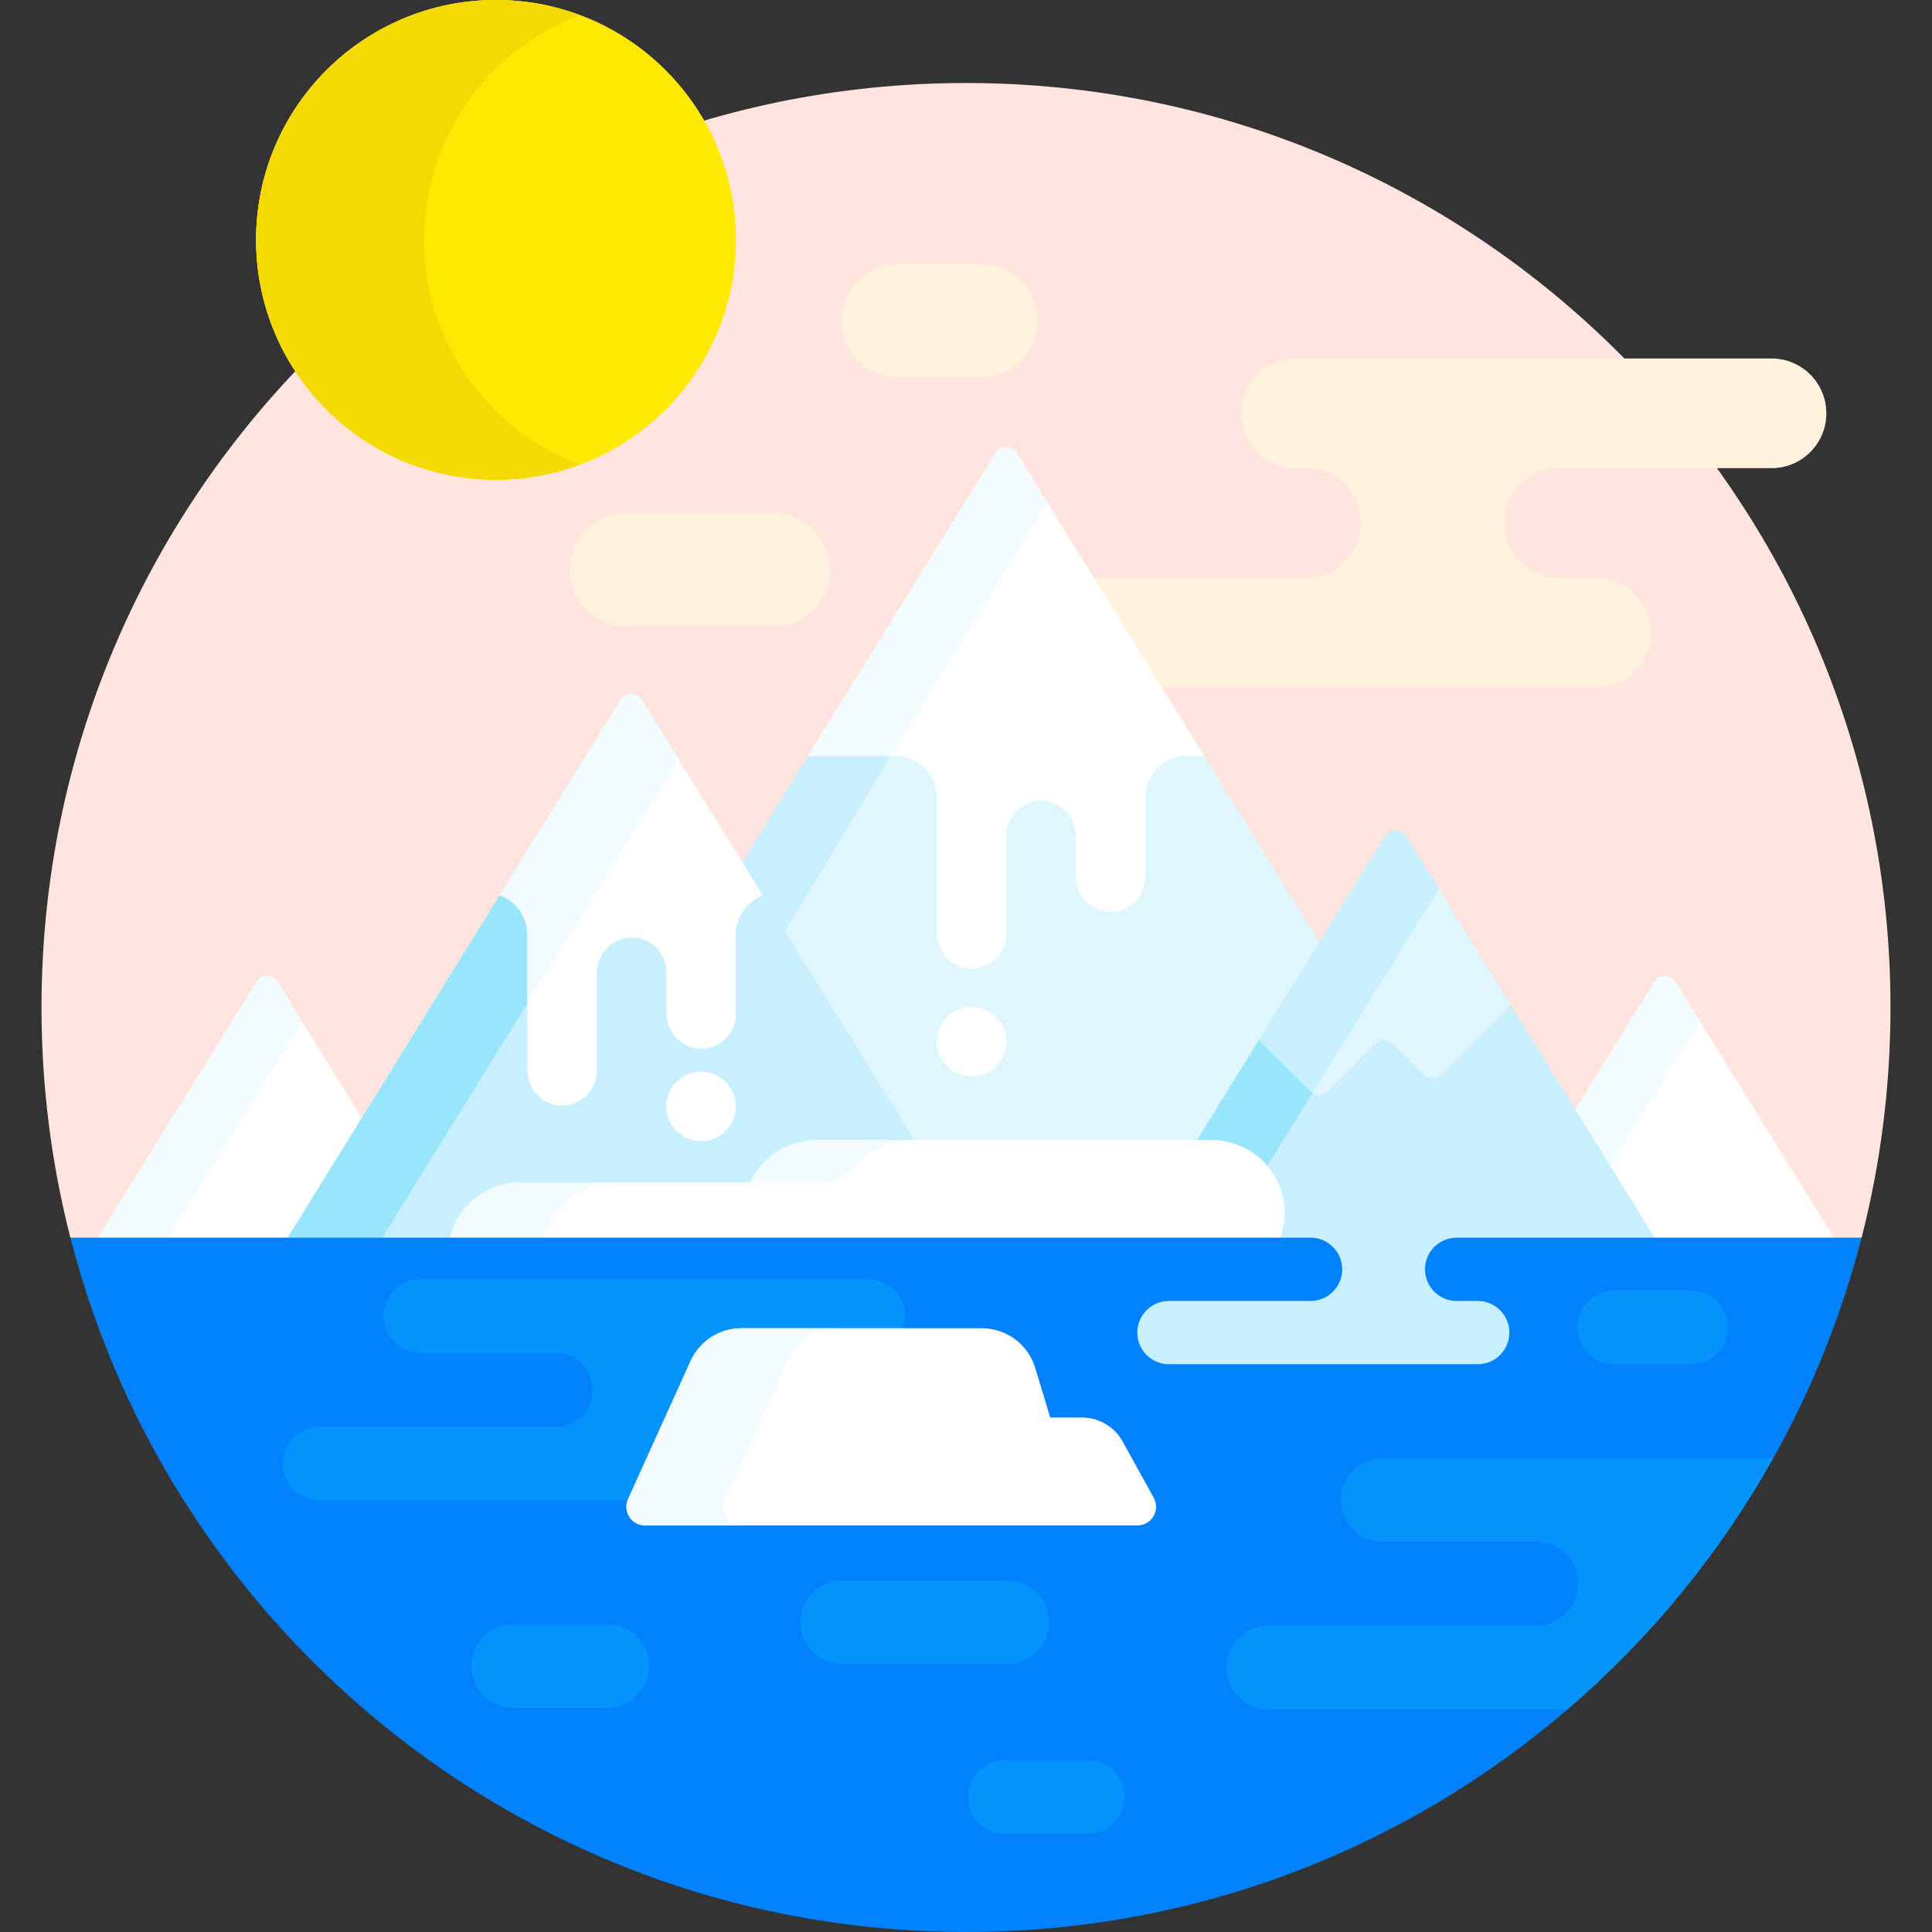 <svg id="Capa_1" enable-background="new 0 0 512 512" height="512" viewBox="0 0 512 512" width="512" xmlns="http://www.w3.org/2000/svg"><rect x="0" y="0" width="512" height="512" fill="#333333" stroke="none"/><g><path d="m256 22c-135.31 0-245 109.69-245 245 0 21.06 2.66 41.498 7.657 61l5.934 1h462.818l5.934-1c4.997-19.502 7.657-39.94 7.657-61 0-135.31-109.69-245-245-245z" fill="#ffe5de"/><path d="m469.464 95h-125.978c-8.028 0-14.536 6.508-14.536 14.536s6.508 14.536 14.536 14.536h2.638c8.028 0 14.536 6.508 14.536 14.536s-6.508 14.536-14.536 14.536h-57.397l18.002 29.072h116.22c8.028 0 14.536-6.508 14.536-14.536s-6.508-14.536-14.536-14.536h-9.691c-8.028 0-14.536-6.508-14.536-14.536s6.508-14.536 14.536-14.536h56.205c8.028 0 14.536-6.508 14.536-14.536s-6.507-14.536-14.535-14.536z" fill="#fff3de"/><g><g><path d="m486.621 329-42.557-68.728c-1.296-2.094-4.342-2.094-5.638 0l-42.557 68.728z" fill="#fff"/><path d="m426.691 308.904 23.743-38.344-6.37-10.288c-1.296-2.094-4.342-2.094-5.638 0l-20.924 33.792z" fill="#f2fbff"/><g><g><path d="m241.744 303.137h76.037l32.5-52.486-31.154-50.312-1.795-1h-2.753c-6.646 0-12.053 5.407-12.053 12.053v21.062c0 4.527-3.683 8.21-8.21 8.21-.182 0-.364-.006-.549-.018-4.297-.278-7.662-4.015-7.662-8.508v-10.738c0-5.63-4.581-10.211-10.211-10.211-.225 0-.45.007-.678.022-5.346.347-9.532 4.96-9.532 10.504v25.781c0 4.527-3.684 8.21-8.211 8.21-.182 0-.364-.006-.548-.018-4.296-.278-7.662-4.015-7.662-8.508v-35.79c0-6.646-5.407-12.053-12.053-12.053l-21.268-.005-1.799 1.005-18.027 29.113z" fill="#dff6fd"/></g><g><path d="m237.766 199.366c-.185-.008-.368-.028-.555-.028l-21.268-.005-1.799 1.005-18.027 29.113 11.297 18.244 28.613-47.356z" fill="#c8effe"/></g><path d="m391.617 343.766h-5.589c-4.071 0-7.383-3.312-7.383-7.383s3.312-7.383 7.383-7.383h53.106l-66.453-107.32c-1.296-2.094-4.342-2.094-5.638 0l-66.453 107.32h46.723c4.071 0 7.383 3.312 7.383 7.383s-3.312 7.383-7.383 7.383h-37.537c-5.174 0-9.383 4.209-9.383 9.383s4.209 9.383 9.383 9.383h81.842c5.174 0 9.383-4.209 9.383-9.383s-4.21-9.383-9.384-9.383z" fill="#c8effe"/><path d="m321.128 302.136c5.883 0 11.166 2.67 14.72 6.85l45.448-73.396-8.614-13.911c-1.296-2.094-4.342-2.094-5.638 0l-49.819 80.457z" fill="#99e6fc"/><path d="m116.131 329-42.557-68.728c-1.296-2.094-4.342-2.094-5.638 0l-42.557 68.728z" fill="#fff"/><path d="m79.994 270.64-6.42-10.368c-1.296-2.094-4.342-2.094-5.638 0l-42.557 68.728h18.478z" fill="#f2fbff"/><path d="m258.935 329-88.841-143.476c-1.296-2.094-4.342-2.094-5.638 0l-88.842 143.476z" fill="#c8effe"/><path d="m170.093 185.524c-1.296-2.094-4.342-2.094-5.638 0l-88.841 143.476h25.065l79.128-127.789z" fill="#99e6fc"/><path d="m321.128 302.136h-104.815c-7.726 0-14.413 4.603-17.503 11.194h-60.854c-9.381 0-17.247 6.774-18.974 15.67h219.944c.988-2.317 1.536-4.862 1.536-7.529.001-10.634-8.7-19.335-19.334-19.335z" fill="#fff"/><g fill="#f2fbff"><path d="m241.331 302.136h-25.018c-7.726 0-14.413 4.603-17.503 11.194h19.457c3.03 0 5.966-1.303 7.826-3.695 3.541-4.552 9.057-7.499 15.238-7.499z"/><path d="m162.974 313.33h-25.018c-9.381 0-17.247 6.774-18.974 15.67h25.018c1.726-8.896 9.593-15.67 18.974-15.67z"/></g></g><path d="m319.127 200.338-49.672-80.219c-1.296-2.094-4.342-2.094-5.638 0l-49.672 80.219h23.066c6.104 0 11.053 4.948 11.053 11.053v35.79c0 4.906 3.702 9.189 8.598 9.506 5.364.347 9.824-3.901 9.824-9.191v-25.781c0-4.906 3.702-9.189 8.597-9.506 5.364-.347 9.824 3.901 9.824 9.191v10.737c0 4.906 3.702 9.189 8.597 9.506 5.364.347 9.824-3.901 9.824-9.191v-21.061c0-6.104 4.948-11.053 11.053-11.053z" fill="#fff"/><g><path d="m269.454 120.119c-1.296-2.094-4.342-2.094-5.638 0l-49.672 80.219h21.883l41.55-67.102z" fill="#f2fbff"/></g><g fill="#fff"><path d="m139.747 247.662v35.79c0 4.906 3.702 9.189 8.597 9.506 5.364.347 9.824-3.901 9.824-9.19v-25.781c0-4.906 3.702-9.189 8.597-9.506 5.364-.347 9.824 3.901 9.824 9.191v10.737c0 4.906 3.702 9.189 8.597 9.506 5.364.347 9.824-3.901 9.824-9.191v-21.061c0-4.733 2.983-8.753 7.166-10.326l-32.083-51.812c-1.296-2.094-4.342-2.094-5.638 0l-32.039 51.742c4.27 1.528 7.331 5.599 7.331 10.395z"/><circle cx="257.474" cy="276.049" r="9.211"/><circle cx="185.789" cy="293.211" r="9.211"/></g><path d="m347.348 289.178c1.295 1.295 3.394 1.295 4.689 0l12.442-12.442c1.295-1.295 3.394-1.295 4.689 0l8.021 8.021c1.295 1.295 3.394 1.295 4.689 0l18.441-18.441-27.639-44.636c-1.296-2.094-4.342-2.094-5.638 0l-33.344 53.85z" fill="#dff6fd"/></g><g><g><circle cx="131.434" cy="63.566" fill="#fee903" r="63.566"/></g><g><circle cx="131.434" cy="63.566" fill="#fee903" r="63.566"/></g><path d="m112.382 63.566c0-27.275 17.182-50.529 41.309-59.551-6.928-2.59-14.425-4.015-22.257-4.015-35.106 0-63.566 28.459-63.566 63.566 0 35.106 28.459 63.566 63.566 63.566 7.832 0 15.329-1.425 22.257-4.015-24.127-9.022-41.309-32.277-41.309-59.551z" fill="#f4d902"/></g><path d="m386.028 328c-4.63 0-8.383 3.753-8.383 8.383s3.753 8.383 8.383 8.383h5.589c4.63 0 8.383 3.753 8.383 8.383s-3.753 8.383-8.383 8.383h-81.842c-4.63 0-8.383-3.753-8.383-8.383s3.753-8.383 8.383-8.383h37.537c4.63 0 8.383-3.753 8.383-8.383s-3.753-8.383-8.383-8.383h-328.655c27.111 105.796 123.093 184 237.343 184 60.9 0 116.607-22.224 159.461-59l-.372-1h-78.989c-5.569 0-10.101-4.531-10.101-10.101s4.531-10.101 10.101-10.101h71.043c6.672 0 12.101-5.428 12.101-12.101s-5.429-12.101-12.101-12.101h-40.702c-5.569 0-10.1-4.531-10.1-10.101s4.53-10.1 10.1-10.1h101.817l1.712-1c10.159-18.167 18.082-37.753 23.372-58.397h-107.314z" fill="#0182fc"/><g fill="#0593fc"><path d="m183.93 361.101c2.229-4.921 7.159-8.101 12.561-8.101h42.323c.616-1.28.971-2.709.971-4.225 0-5.399-4.376-9.775-9.775-9.775h-118.605c-5.399 0-9.775 4.376-9.775 9.775s4.376 9.775 9.775 9.775h35.842c5.399 0 9.775 4.376 9.775 9.775s-4.376 9.775-9.775 9.775h-62.561c-5.399 0-9.775 4.376-9.775 9.775 0 5.399 4.376 9.775 9.775 9.775h82.693z"/><path d="m469.971 386.397h-103.529c-6.131 0-11.1 4.97-11.1 11.1 0 6.131 4.97 11.101 11.1 11.101h40.702c6.131 0 11.1 4.97 11.1 11.101s-4.97 11.1-11.1 11.1h-71.043c-6.131 0-11.101 4.97-11.101 11.1 0 6.131 4.97 11.101 11.101 11.101h79.361c21.853-18.754 40.357-41.296 54.509-66.603z"/><path d="m266.899 441h-43.662c-6.131 0-11.101-4.97-11.101-11.101 0-6.131 4.97-11.101 11.101-11.101h43.662c6.131 0 11.101 4.97 11.101 11.101 0 6.131-4.97 11.101-11.101 11.101z"/><path d="m458 351.775c0-5.399-4.376-9.775-9.775-9.775h-20.448c-5.399 0-9.775 4.376-9.775 9.775s4.376 9.775 9.775 9.775h20.448c5.399 0 9.775-4.376 9.775-9.775z"/><path d="m298 476.225c0-5.399-4.376-9.775-9.775-9.775h-21.896c-5.399 0-9.775 4.376-9.775 9.775s4.376 9.775 9.775 9.775h21.896c5.399 0 9.775-4.376 9.775-9.775z"/><path d="m172 441.5c0-6.131-4.97-11.101-11.101-11.101h-24.865c-6.131 0-11.101 4.97-11.101 11.101s4.97 11.101 11.101 11.101h24.865c6.131 0 11.101-4.97 11.101-11.101z"/></g></g><path d="m305.754 396.942-8.226-14.91c-2.168-3.93-6.302-6.37-10.791-6.37h-8.412l-3.969-13.147c-1.884-6.243-7.636-10.515-14.157-10.515h-63.708c-5.807 0-11.076 3.399-13.472 8.688l-16.574 36.602c-1.478 3.263.908 6.963 4.491 6.963h130.503c3.752 0 6.128-4.025 4.315-7.311z" fill="#fff"/><path d="m192.07 397.29 16.575-36.602c2.395-5.29 7.665-8.688 13.472-8.688h-25.625c-5.807 0-11.076 3.398-13.472 8.688l-16.574 36.602c-1.478 3.263.908 6.963 4.491 6.963h25.625c-3.584 0-5.97-3.7-4.492-6.963z" fill="#f2fbff"/><path d="m275 85c0-8.284-6.716-15-15-15h-22c-8.284 0-15 6.716-15 15s6.716 15 15 15h22c8.284 0 15-6.716 15-15z" fill="#fff3de"/><path d="m205 166h-39c-8.284 0-15-6.716-15-15 0-8.284 6.716-15 15-15h39c8.284 0 15 6.716 15 15 0 8.284-6.716 15-15 15z" fill="#fff3de"/><path d="m139.747 247.662v18.244l40.06-64.695-9.714-15.687c-1.296-2.094-4.342-2.094-5.638 0l-32.039 51.742c4.27 1.529 7.331 5.6 7.331 10.396z" fill="#f2fbff"/><path d="m372.681 221.68c-1.296-2.094-4.342-2.094-5.638 0l-33.344 53.85 13.649 13.649c.158.158.329.296.508.415l33.439-54.003z" fill="#c8effe"/></g></svg>